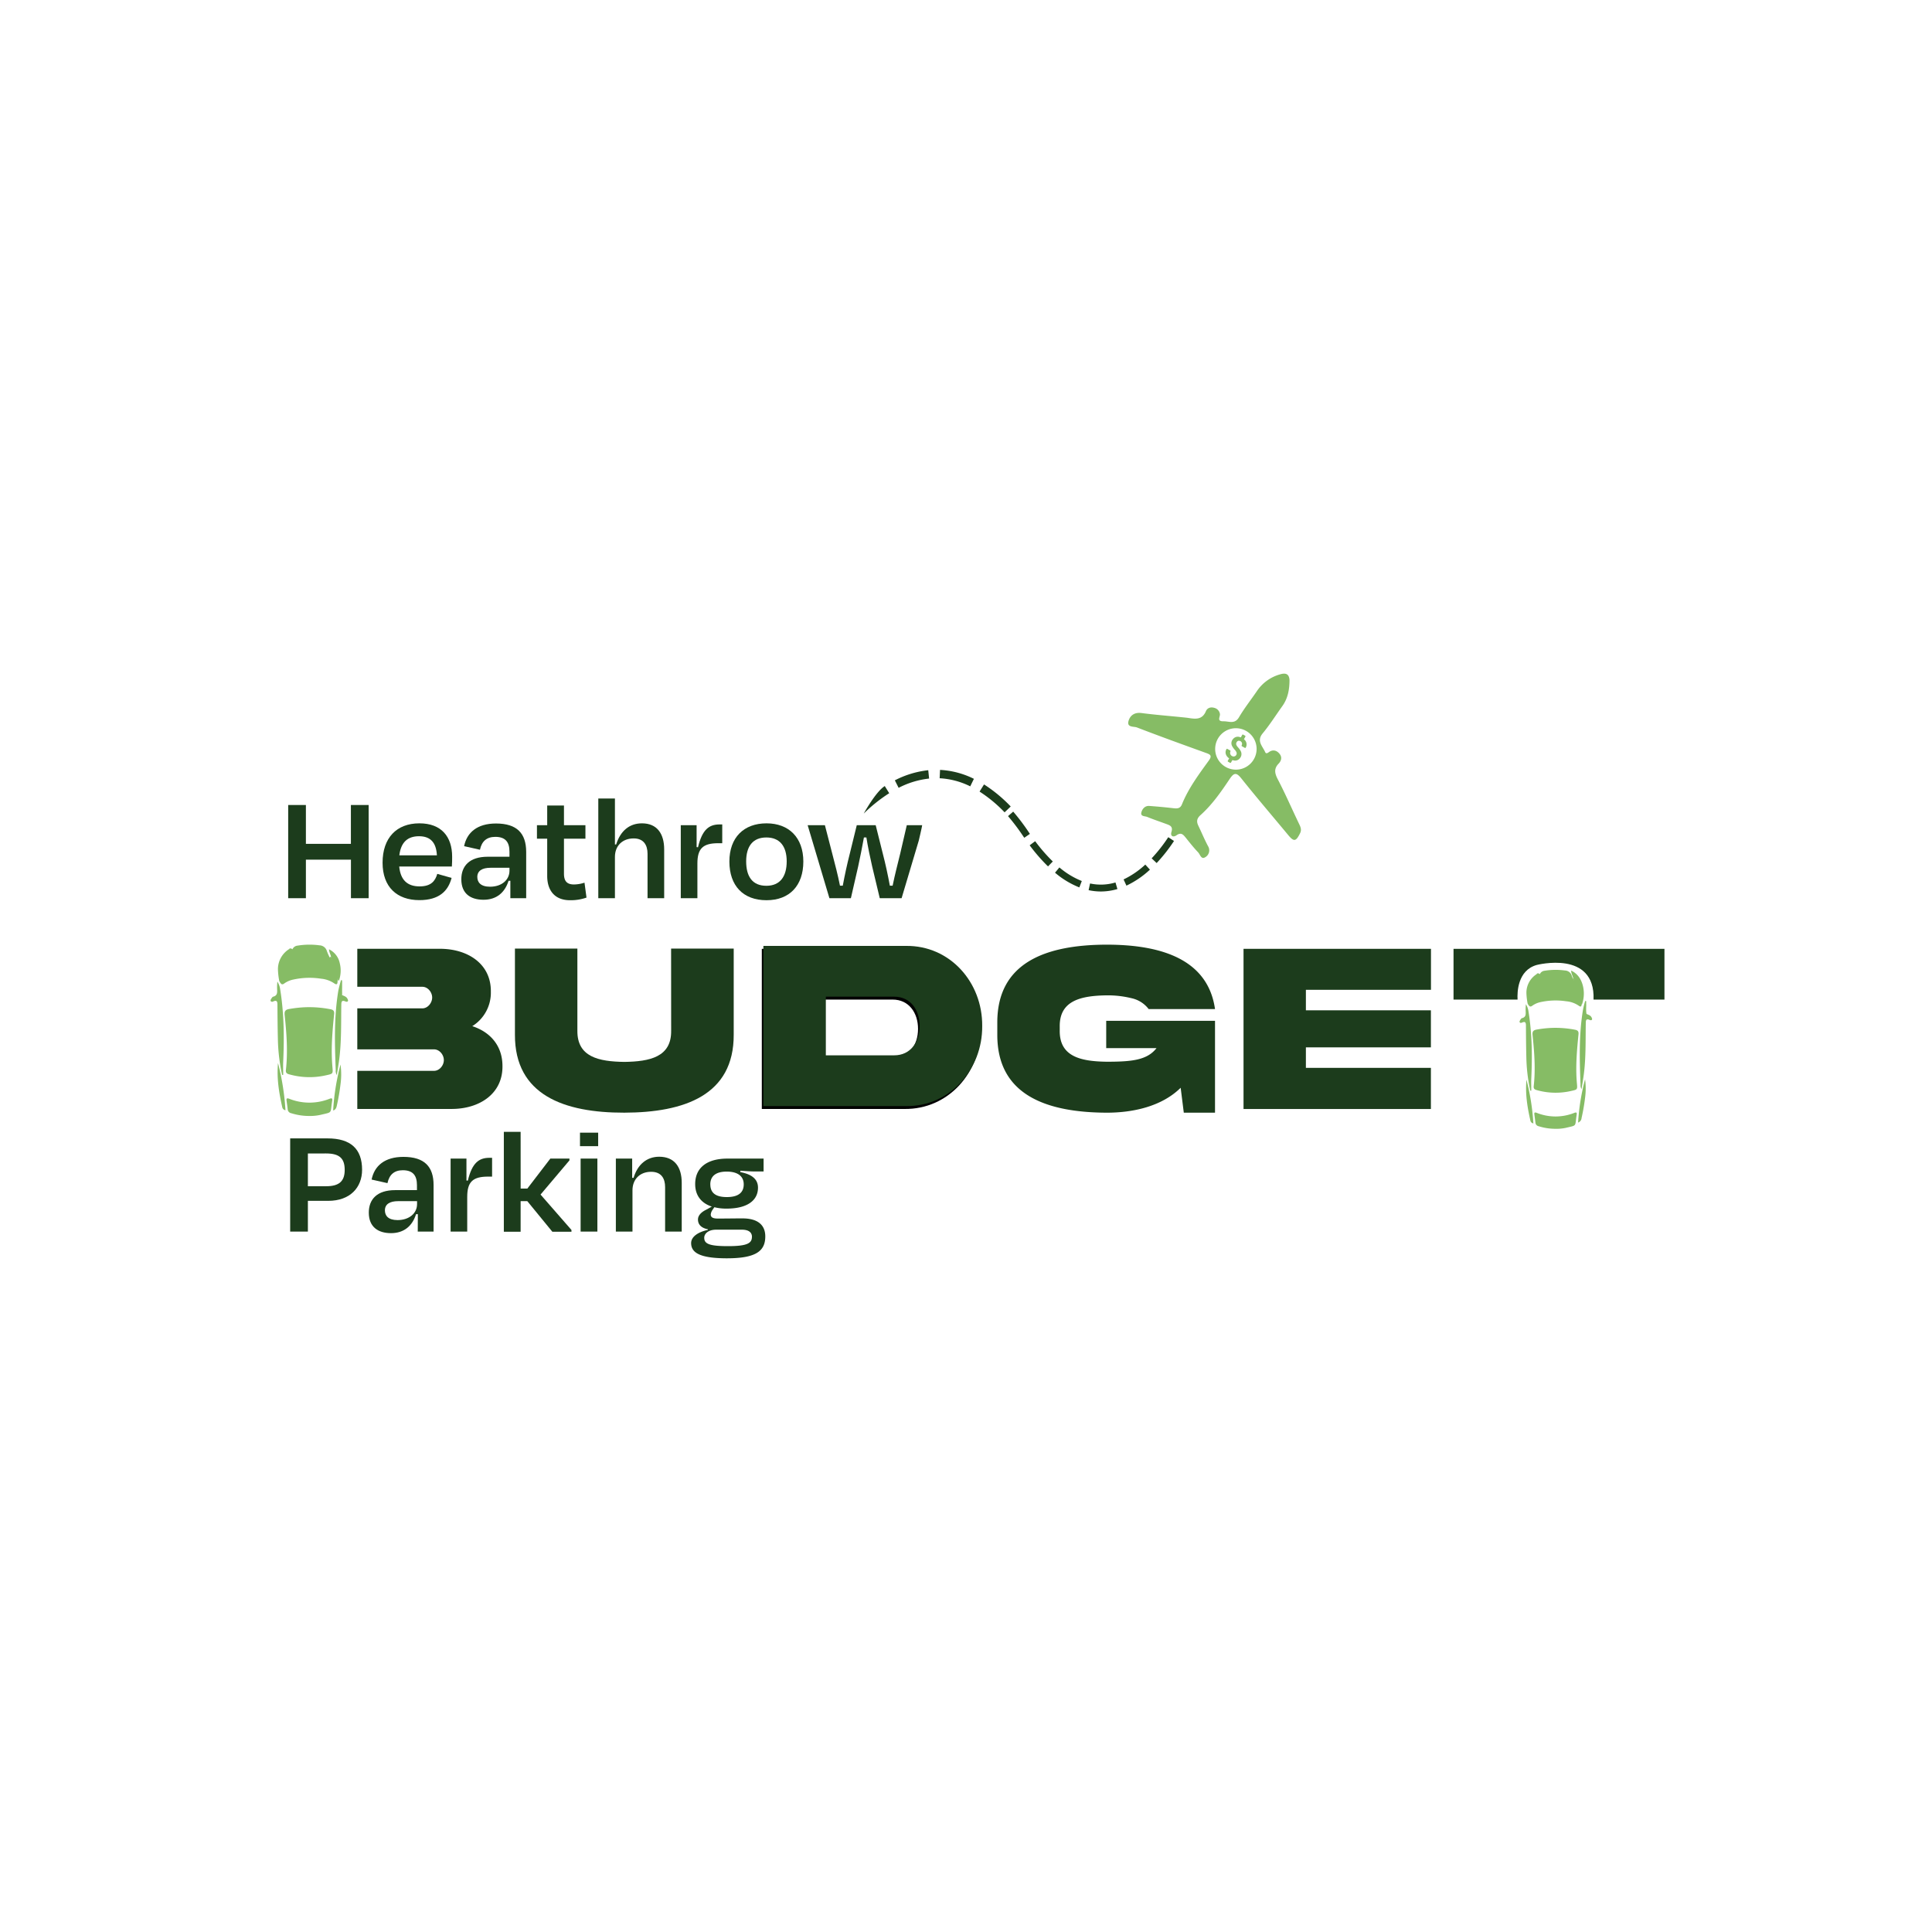 <svg id="Layer_1" data-name="Layer 1" xmlns="http://www.w3.org/2000/svg" viewBox="0 0 1080 1080"><defs><style>.cls-1{fill:#86bc65;}.cls-2{fill:#1c3c1c;}.cls-3{fill:#010101;}</style></defs><title>Logo_Design</title><path class="cls-1" d="M686.86,419.06l.76.43a.4.4,0,0,1,.2.56,2,2,0,0,0,1.8,2.82,1.7,1.7,0,0,0,1.61-2.23,4.34,4.34,0,0,0-.93-1.45,10.82,10.82,0,0,1-1.47-2,3.44,3.44,0,0,1,.45-4.07A3.39,3.39,0,0,1,693,412c.21.05.45.24.63.13s.25-.37.36-.57l.39-.7a.38.38,0,0,1,.6-.17c.34.18.67.36,1,.56a.37.37,0,0,1,.16.59c-.19.36-.37.72-.59,1.06s-.11.38.09.56a3.56,3.56,0,0,1,.8,4.33c-.18.35-.32.41-.66.22l-1.44-.8c-.3-.17-.34-.31-.21-.64a1.69,1.69,0,0,0-1.27-2.44,1.12,1.12,0,0,0-.7,0,1.8,1.8,0,0,0-1,2.35,6.1,6.1,0,0,0,1,1.4,9.68,9.68,0,0,1,1.36,1.88,3.55,3.55,0,0,1-.52,4.21,3.32,3.32,0,0,1-3.74,1c-.29-.08-.42,0-.54.23s-.36.68-.55,1-.33.32-.62.17l-1-.54a.39.39,0,0,1-.17-.6c.18-.34.37-.69.58-1s.1-.33-.1-.48a4.49,4.49,0,0,1-1.47-1.81,3.41,3.41,0,0,1,.19-3.12.35.35,0,0,1,.54-.16Z"/><path class="cls-2" d="M615.35,498.35a32.72,32.72,0,0,1-6.81-.74l.81-3.75a28.45,28.45,0,0,0,14.21-.56l1.08,3.68A32.71,32.71,0,0,1,615.35,498.35Z"/><path class="cls-2" d="M603.36,496.07a48.39,48.39,0,0,1-13.6-8.23l2.45-2.94a45,45,0,0,0,12.52,7.59Z"/><path class="cls-2" d="M629.68,495.08l-1.59-3.48a48.24,48.24,0,0,0,12.14-8.29l2.59,2.83A51.33,51.33,0,0,1,629.68,495.08Z"/><path class="cls-2" d="M585.85,484.33a98.54,98.54,0,0,1-10.26-11.8l3.07-2.3a95.1,95.1,0,0,0,9.86,11.34Z"/><path class="cls-2" d="M646.57,482.45l-2.79-2.63A87.45,87.45,0,0,0,653.07,468l3.2,2.11A89.5,89.5,0,0,1,646.57,482.45Z"/><path class="cls-2" d="M572.56,468.32l-.9-1.33a117.49,117.49,0,0,0-8.17-10.78l2.9-2.51a118.66,118.66,0,0,1,8.45,11.14c.29.44.59.87.88,1.3Z"/><path class="cls-2" d="M495.49,498.86a58.71,58.71,0,0,0,7.45,1.58l-.13.81a59.49,59.49,0,0,1-7.52-1.78Z"/><path class="cls-2" d="M375.15,530.26h35v48.1c.14,33.84-27.57,43.56-61.15,43.63s-61.28-9.79-61.15-43.63v-48.1h34.91v45.9c-.14,14.72,11.92,17.25,26.24,17.45,14.26-.2,26.38-2.73,26.18-17.45Z"/><path class="cls-3" d="M505.53,530.4c24.58-.34,42.83,20.31,42.63,44.76.2,24.31-18,45.1-42.63,44.76H425.86V530.4ZM499,558.77H460.76v32.78H499c9.06,0,14.19-7.4,14.19-16.39S508.06,558.77,499,558.77Z"/><path class="cls-2" d="M618.38,570.63H679.2V622H661.75L660,608.07C649.63,618.32,633.84,622,618.65,622c-33.71-.14-61.28-9.86-61.15-43.7v-6.53c-.13-33.9,27.44-43.63,61.15-43.7,31,0,56.62,8.46,60.55,36H642.1a16.39,16.39,0,0,0-9.53-6.06,55.69,55.69,0,0,0-13.92-1.6c-14.32.2-26.44,2.86-26.25,17.45v2.2c-.19,14.72,11.93,17.25,26.25,17.45,13.79,0,22.58-.8,27.84-7.59H618.38Z"/><path class="cls-2" d="M695.14,530.4H799.92v22.91H730v11.46h69.88v20.71H730v11.46h69.88v23H695.14Z"/><path class="cls-2" d="M506.42,528.77c24.58-.33,42.84,20.32,42.64,44.77.2,24.32-18.06,45.1-42.64,44.77H426.74V528.77Zm-6.53,28.38H461.65v32.78h38.24c9.06,0,14.19-7.39,14.19-16.39S509,557.15,499.89,557.15Z"/><path class="cls-2" d="M172.11,671.28v17.19h-9.9v-52.1h20.92c12.94,0,19.28,5.9,19.28,17.54,0,9.9-6.69,17.37-18.93,17.37Zm0-26.49v18.32h10.24c7.3,0,10.34-2.86,10.34-9.11s-2.7-9.21-10.42-9.21Z"/><path class="cls-2" d="M233.58,678.74h-1c-2.08,6.6-6.77,10.6-14,10.6s-12.42-3.48-12.42-11.47c0-7.29,4.43-12.58,14.77-12.58h12.15v-2.78c0-5.3-2.17-8.34-7.9-8.34-4.77,0-7.55,2.43-8.59,7.21l-8.86-2c1.56-7.73,7.38-12.68,17.8-12.68,11.81,0,16.84,5.56,16.84,15.72v26.05h-8.85Zm-.44-5.64v-1.65H222.55c-4.69,0-7.38,1.74-7.38,5.12,0,3,1.82,5.47,7.12,5.47C228.8,682,233.14,678.22,233.14,673.1Z"/><path class="cls-2" d="M251.89,688.47V647.66h8.86V659.9l.78.09c2.35-9.9,6.17-12.77,12.07-12.77h1.48v10.51h-2.26c-8.6,0-11.64,3-11.64,11.38v19.36Z"/><path class="cls-2" d="M291.05,664.42h3.74l12.85-16.76h10.68v1l-16.15,19.11,17.28,19.79v1H308.77l-14-17.11h-3.74v17.11h-9.38V632.72h9.38Z"/><path class="cls-2" d="M324.22,640.71v-7.55h10.16v7.55Zm.35,47.76V647.66h9.37v40.81Z"/><path class="cls-2" d="M353.56,688.47h-9.29V647.66h9.12v10.76h.78c2.26-7.55,7.47-11.8,14.33-11.8,8.51,0,12.59,5.73,12.59,14.58v27.27H371.8V663.63c0-4.94-2.17-8.59-7.82-8.59-6.25,0-10.42,4.17-10.42,10.33Z"/><path class="cls-2" d="M406.35,703.4c-15.45,0-20-3.3-20-8.5,0-3.56,3.82-6.17,9.38-7.39v-.34c-3.65-.7-5.56-2.61-5.56-5.47,0-2.17,1.74-4.08,4.6-5.47l3.13-1.74c-6.08-2-9.29-6.43-9.29-12.59,0-9.21,6.69-14.24,18-14.24h20.24v7.2h-4.69c-2.17,0-4.78-.17-8.25-.43l-.09.78c5.38,1,9.9,3.3,9.9,8.68,0,7.3-6.17,11.73-17.54,11.73a27.15,27.15,0,0,1-6.86-.78l-1,1.47a5.4,5.4,0,0,0-1,2.61c0,1.65,1.31,2.26,4,2.26,4.6,0,9.29-.09,13.72-.09,8.59,0,12.76,3.73,12.76,10.07C427.8,699.41,422.5,703.4,406.35,703.4Zm14-12c0-2.34-1.65-4-5.64-4H400.36c-4.43,0-6.69,2.25-6.69,4.51,0,3.3,2.61,4.69,13.2,4.69C417.82,696.63,420.33,694.9,420.33,691.42Zm-23.27-29.35c0,4.34,2.43,7.12,9.21,7.12s9.46-2.78,9.46-7.12-3.12-7.12-9.55-7.12S397.06,657.82,397.06,662.07Z"/><path class="cls-2" d="M264,573.63a22,22,0,0,0,10.39-19.25c.2-15.59-12.92-24-28.44-24H199.73v21.24h36.39c3,0,5.46,3,5.46,6s-2.47,6.06-5.46,6.06H199.73v22.92h42.91c3,0,5.47,3,5.47,6s-2.47,6-5.47,6H199.73v21.31H252.5c15.39,0,28.58-8.39,28.38-24C280.88,584.62,274.09,576.89,264,573.63Z"/><path class="cls-1" d="M170.71,563.05a61.76,61.76,0,0,1,14.16,1.15c1.54.33,2.08,1,1.91,2.7-1,9.88-1.85,19.76-.94,29.7.32,3.62.29,3.65-3.38,4.45a41.57,41.57,0,0,1-21-.55c-1.22-.36-1.8-.9-1.64-2.34,1.16-10.26.38-20.5-.69-30.72-.22-2.13.37-3,2.38-3.37A66.62,66.62,0,0,1,170.71,563.05Z"/><path class="cls-1" d="M163.49,530.61a3.49,3.49,0,0,1,2.88-2,41.29,41.29,0,0,1,12.26-.16,4.41,4.41,0,0,1,4.08,3.14c.41,1.23,1,2.39,1.53,3.58a6.09,6.09,0,0,1,1.67,2.77c1,2.26,1.65,4.66,2.5,7a11.58,11.58,0,0,1,.28,3.61c0,1.42-.32,2.27-1.9,1.12a15.6,15.6,0,0,0-7.31-2.57,42.21,42.21,0,0,0-15.36.45,13.16,13.16,0,0,0-5.09,2.13c-.51.38-1,.73-1.68.42a4.09,4.09,0,0,1-.46-3.12c1.29-5.18,3.46-10,5.42-15A2.4,2.4,0,0,1,163.49,530.61Z"/><path class="cls-1" d="M172.35,623.83a32.93,32.93,0,0,1-9.48-1.52,2.41,2.41,0,0,1-2.05-2.23c-.18-1.64-.42-3.27-.64-4.9-.16-1.26.36-1.37,1.42-1a30.49,30.49,0,0,0,22.73,0c1.08-.42,1.58-.23,1.38,1-.07.41-.12.82-.18,1.22-.89,6.19.32,5.2-6.56,6.86A27.75,27.75,0,0,1,172.35,623.83Z"/><path class="cls-1" d="M191.22,556.24c1.1.54,2.37.82,3,2.07.22.44.5.92.23,1.36s-.91.34-1.32.16c-2.13-.92-2.31.14-2.34,1.95-.15,10.18.13,20.39-1.18,30.53-.36,2.78-.85,5.54-1.33,8.62a4.3,4.3,0,0,1-.6-2.66c-.57-14.81-1-29.6,1.42-44.32a51.6,51.6,0,0,1,1.35-5.38c1,0,.54.7.56,1.11C191.15,551.86,190.77,554.06,191.22,556.24Z"/><path class="cls-1" d="M157.7,600.88a103.39,103.39,0,0,1-2.36-19.83c-.16-6.41-.21-12.82-.25-19.22,0-1.73-.18-3-2.37-2a1.08,1.08,0,0,1-1.35-.14c-.31-.43,0-1,.24-1.34s.64-1.1,1.07-1.2c2.53-.59,2.28-2.49,2.23-4.35a28.26,28.26,0,0,1,.15-4.1,11.26,11.26,0,0,1,1.43,3.54c2.29,13.66,2.45,27.41,1.82,41.21-.11,2.46,0,4.94,0,7.41Z"/><path class="cls-1" d="M190.35,595.09a40.2,40.2,0,0,1,0,11,116,116,0,0,1-2.07,12c-.26,1.26-.75,2.32-2.05,2.68A128.89,128.89,0,0,1,190.35,595.09Z"/><path class="cls-1" d="M155.41,594.24a140,140,0,0,1,4.17,26.38,2.11,2.11,0,0,1-1.81-1.75C156,610.93,154.62,602.94,155.41,594.24Z"/><path class="cls-1" d="M156.08,548.23a39.65,39.65,0,0,1-.71-6.51,13.25,13.25,0,0,1,6.07-11.05c1.21.14,1.25.15.8,1.46-.85,2.44-1.76,4.85-2.65,7.28a73.15,73.15,0,0,0-2.34,7.64C157.11,547.61,157.23,548.59,156.08,548.23Z"/><path class="cls-1" d="M185,534.77c-.2-1.32-1.05-2.49-1.07-4.1a11.08,11.08,0,0,1,6,7.77,16.68,16.68,0,0,1-.26,9.13c-.14.49-.35,1.15-.64,0A106.37,106.37,0,0,1,185,534.77Z"/><path class="cls-1" d="M156.08,548.23a1.18,1.18,0,0,0,.72-.93c1.11-5.16,3-10.06,4.77-15,.17-.47,1-1.17-.13-1.6.66-.86,1.35-.54,2.05-.06-2.11,5.55-4.56,11-5.91,16.8a6.2,6.2,0,0,0-.23,2.64A4.55,4.55,0,0,1,156.08,548.23Z"/><path class="cls-1" d="M185,534.77a62.46,62.46,0,0,1,4.07,12.84l-.37.89c-1.26-4.52-2.88-8.93-4.45-13.35Z"/><path class="cls-1" d="M191.22,556.24c-.78-1.47-.19-3-.35-4.55-.11-1,.34-2.17-.44-3.12.1-.24.18-.67.3-.69.66-.07.48.51.49.84C191.24,551.22,191.22,553.73,191.22,556.24Z"/><path class="cls-1" d="M867.48,574.6a58,58,0,0,1,13.14,1.06c1.42.31,1.92,1,1.77,2.52-.91,9.15-1.72,18.31-.88,27.53.3,3.35.27,3.38-3.13,4.12a38.63,38.63,0,0,1-19.51-.51c-1.13-.33-1.66-.83-1.51-2.17,1.07-9.51.35-19-.64-28.47-.21-2,.33-2.76,2.2-3.13A61.59,61.59,0,0,1,867.48,574.6Z"/><path class="cls-1" d="M860.79,544.52a3.27,3.27,0,0,1,2.67-1.87,38.34,38.34,0,0,1,11.37-.14,4.07,4.07,0,0,1,3.78,2.91c.38,1.13.94,2.21,1.42,3.32a5.59,5.59,0,0,1,1.55,2.56c1,2.1,1.52,4.32,2.32,6.47a10.46,10.46,0,0,1,.25,3.34c0,1.32-.29,2.11-1.76,1a14.43,14.43,0,0,0-6.78-2.38,39.36,39.36,0,0,0-14.23.41,12.32,12.32,0,0,0-4.72,2c-.47.35-.94.67-1.56.39a3.78,3.78,0,0,1-.42-2.89c1.2-4.81,3.21-9.31,5-13.89A2.27,2.27,0,0,1,860.79,544.52Z"/><path class="cls-1" d="M869,631a30.75,30.75,0,0,1-8.79-1.41,2.24,2.24,0,0,1-1.9-2.07c-.17-1.52-.39-3-.59-4.54-.16-1.17.33-1.27,1.31-.9a28.27,28.27,0,0,0,21.07,0c1-.38,1.46-.22,1.28.94-.06.37-.11.75-.16,1.13-.82,5.74.29,4.82-6.09,6.36A25.34,25.34,0,0,1,869,631Z"/><path class="cls-1" d="M855.43,609.67a96.33,96.33,0,0,1-2.19-18.38c-.15-5.94-.2-11.88-.23-17.82,0-1.6-.17-2.74-2.2-1.83-.39.18-.95.29-1.25-.12s0-.89.22-1.25.59-1,1-1.11c2.35-.55,2.12-2.31,2.07-4a25.67,25.67,0,0,1,.14-3.8,10.61,10.61,0,0,1,1.32,3.28c2.13,12.67,2.28,25.42,1.69,38.21-.1,2.28,0,4.58,0,6.87Z"/><path class="cls-1" d="M853.3,603.52A130,130,0,0,1,857.17,628a2,2,0,0,1-1.68-1.62C853.82,619,852.57,611.58,853.3,603.52Z"/><path class="cls-1" d="M853.93,560.86a35.11,35.11,0,0,1-.66-6,12.28,12.28,0,0,1,5.62-10.24c1.13.13,1.16.15.74,1.36-.79,2.26-1.63,4.5-2.45,6.74a70.66,70.66,0,0,0-2.17,7.09C854.88,560.29,855,561.2,853.93,560.86Z"/><path class="cls-1" d="M853.93,560.86a1.09,1.09,0,0,0,.66-.86A118.66,118.66,0,0,1,859,546.07c.15-.44,1-1.09-.13-1.49.61-.79,1.26-.5,1.9-.06-1.95,5.15-4.22,10.19-5.48,15.58a5.8,5.8,0,0,0-.21,2.45A4.23,4.23,0,0,1,853.93,560.86Z"/><path class="cls-2" d="M196.15,450v21.71H171V450h-9.9v52.1H171V480.57h25.18V502.1h9.9V450Z"/><path class="cls-2" d="M252.75,478.92c0-11.2-6-18.67-18.31-18.67-12.77,0-20.58,8.16-20.58,22,0,13.63,8.07,20.93,20.58,20.93,10.93,0,16.06-5,18-12.42l-8-2.26c-1.14,3.91-3.39,7-9.9,7-6.95,0-10.68-3.73-11.37-11.11h29.43C252.75,482.3,252.75,480.48,252.75,478.92Zm-29.52-.78c.87-7.3,4.61-10.68,11-10.68,6.51,0,9.63,3.65,10,10.68Z"/><path class="cls-2" d="M277.24,460.34c-10.42,0-16.24,5-17.8,12.67l8.86,2c1-4.77,3.82-7.2,8.59-7.2,5.73,0,7.91,3,7.91,8.33v2.78H272.64c-10.33,0-14.76,5.3-14.76,12.59,0,8,5.12,11.46,12.41,11.46s11.9-4,14-10.59h1v9.72h8.85v-26C294.08,465.89,289.05,460.34,277.24,460.34Zm7.56,26.4c0,5.12-4.34,8.94-10.85,8.94-5.31,0-7.13-2.52-7.13-5.47,0-3.39,2.69-5.12,7.38-5.12h10.6Z"/><path class="cls-2" d="M326.74,493.42a19.7,19.7,0,0,1-5.91,1c-4.08,0-5.57-2.08-5.57-6.07V468.84h12V461.3h-12v-11h-9.37v11h-5.73v7.54h5.73v20.84c0,7.65,3.82,13.55,12.76,13.55a26.39,26.39,0,0,0,9.21-1.47Z"/><path class="cls-2" d="M358.86,460.25c-7.13,0-12.08,4.35-14.42,11.8h-.69V446.36h-9.3V502.1h9.3V479c0-6.17,4.17-10.32,10.5-10.32,5.47,0,7.73,3.64,7.73,8.59V502.1h9.3V474.84C371.28,466,367.27,460.25,358.86,460.25Z"/><path class="cls-2" d="M402.27,460.86c-5.91,0-9.72,2.87-12.08,12.76l-.78-.08V461.3h-8.85v40.8h9.29V482.74c0-8.33,3-11.38,11.64-11.38h2.25v-10.5Z"/><path class="cls-2" d="M428.49,460.25c-12.68,0-20.76,7.9-20.76,21.36s7.65,21.62,20.76,21.62c12.93,0,20.58-8.24,20.58-21.62S441,460.25,428.49,460.25Zm-.09,34.91c-7.82,0-11.29-5.21-11.29-13.64s3.73-13.37,11.29-13.37,11.37,5,11.37,13.37S436.13,495.16,428.4,495.16Z"/><path class="cls-2" d="M510.61,461.3H506.9l-3.66,15.79c-1.56,6.35-3,11.9-4.25,18h-1.56c-1.14-6.17-2.44-12.16-3.91-17.8l-4-16H478.94l-3.92,16c-1.47,5.73-2.77,11.72-3.9,17.8h-1.57c-1.22-6.08-2.69-11.72-4.34-18l-4.08-15.79h-9.64l12.16,40.8h12l4.08-17.79c1.12-5.22,2.25-10.77,3.21-16.16h1.38c.87,5.47,2,10.85,3.22,16.16l4.25,17.79H504l9.59-32.17s1.87-7.84,1.91-8.63Z"/><path class="cls-1" d="M726.23,460.63c-4-8.31-7.65-16.77-11.91-24.93-1.76-3.36-2.3-6,.45-8.84,1.56-1.62,2-3.64.5-5.48s-3.61-2.57-5.86-1c-.78.55-1.66,1.22-2.2,0-1.45-3.3-4.9-6.14-1.37-10.42,4-4.82,7.35-10.16,11-15.25,3.15-4.4,4-9.41,4-14.63-.24-3.35-2.11-4-5-3.19a23.08,23.08,0,0,0-13.22,9.43c-3.32,4.89-7,9.52-10,14.61-2.38,4.07-5.57,2.22-8.67,2.28-4,.06-1.77-2.47-2-4.08a4.17,4.17,0,0,0-3.2-3.45c-2.09-.61-3.91.11-4.66,1.92-2,4.76-5.7,4.39-9.65,3.76-1.27-.2-2.56-.3-3.84-.44-7.5-.76-15-1.35-22.53-2.33-3.89-.5-6.35,1.35-7.23,4.49-1,3.71,3,2.9,4.73,3.58,12.73,4.9,25.55,9.54,38.37,14.16,2.49.89,3.89,1.44,1.77,4.37-5.62,7.77-11.37,15.48-15,24.46-1,2.48-2.82,2.38-5,2.12-4.38-.52-8.78-.91-13.2-1.24-2.43-.18-3.91,1.58-4.45,3.49-.7,2.49,1.93,2.11,3.24,2.65,3.41,1.4,6.91,2.57,10.37,3.84,2.09.78,4.19,1.3,3.18,4.55-.75,2.41,1,3.16,2.81,1.88,2.7-1.92,3.89-.25,5.35,1.55,2.18,2.74,4.37,5.48,6.77,8,1.1,1.15,1.67,4.09,3.87,2.75A4.43,4.43,0,0,0,675.3,473c-2-3.74-3.61-7.66-5.44-11.47-1.09-2.28-.86-4,1.18-5.83,6.52-5.82,11.51-13,16.3-20.16,2.42-3.61,3.75-3.94,6.6-.36,8.51,10.66,17.36,21,26.09,31.52,3.28,4,4.42,3.74,6.71-.89C727.71,463.85,727.05,462.33,726.23,460.63Zm-35.37-30.39a11.58,11.58,0,1,1,11.59-11.58A11.59,11.59,0,0,1,690.86,430.24Z"/><path class="cls-1" d="M886.88,566.78c1,.5,2.23.77,2.8,1.94.21.42.47.87.22,1.29s-.85.32-1.24.15c-2-.87-2.18.13-2.2,1.83-.15,9.59.12,19.19-1.12,28.74-.34,2.61-.8,5.21-1.25,8.11a4.06,4.06,0,0,1-.56-2.51c-.54-13.93-.94-27.85,1.34-41.7a43.69,43.69,0,0,1,1.27-5.07c.9,0,.5.66.53,1C886.81,562.66,886.45,564.73,886.88,566.78Z"/><path class="cls-1" d="M886.06,603.35a37.84,37.84,0,0,1,0,10.36A110.79,110.79,0,0,1,884.1,625a2.86,2.86,0,0,1-1.93,2.52A121.85,121.85,0,0,1,886.06,603.35Z"/><path class="cls-1" d="M879.44,547c-.23-1.43-1.14-2.7-1.16-4.45,3.73,1.8,5.59,4.8,6.54,8.42a18.08,18.08,0,0,1-.28,9.89c-.16.53-.38,1.25-.7,0A115.14,115.14,0,0,1,879.44,547Z"/><path class="cls-1" d="M879.44,547a67.16,67.16,0,0,1,4.4,13.91l-.4,1c-1.36-4.9-3.11-9.67-4.82-14.46Z"/><path class="cls-2" d="M482.84,454.79s6.66-12.18,11.75-15.38l2.49,4A85.91,85.91,0,0,0,482.84,454.79Z"/><path class="cls-2" d="M561.58,454.1a76.32,76.32,0,0,0-14-11.6l2.5-4A81.21,81.21,0,0,1,565,450.83Z"/><path class="cls-2" d="M502.34,440.4l-2.12-4.19a53.13,53.13,0,0,1,18.68-5.66l.47,4.67A48.33,48.33,0,0,0,502.34,440.4Z"/><path class="cls-2" d="M542.37,439.57a43.68,43.68,0,0,0-17.1-4.52l.22-4.68a48.12,48.12,0,0,1,18.93,5Z"/><path class="cls-2" d="M812.53,530.4v28.37h35.8c-.24-4.11,0-16.31,10.68-19.34,0,0,32.82-8.57,31.79,19.34h39.64V530.4Z"/></svg>